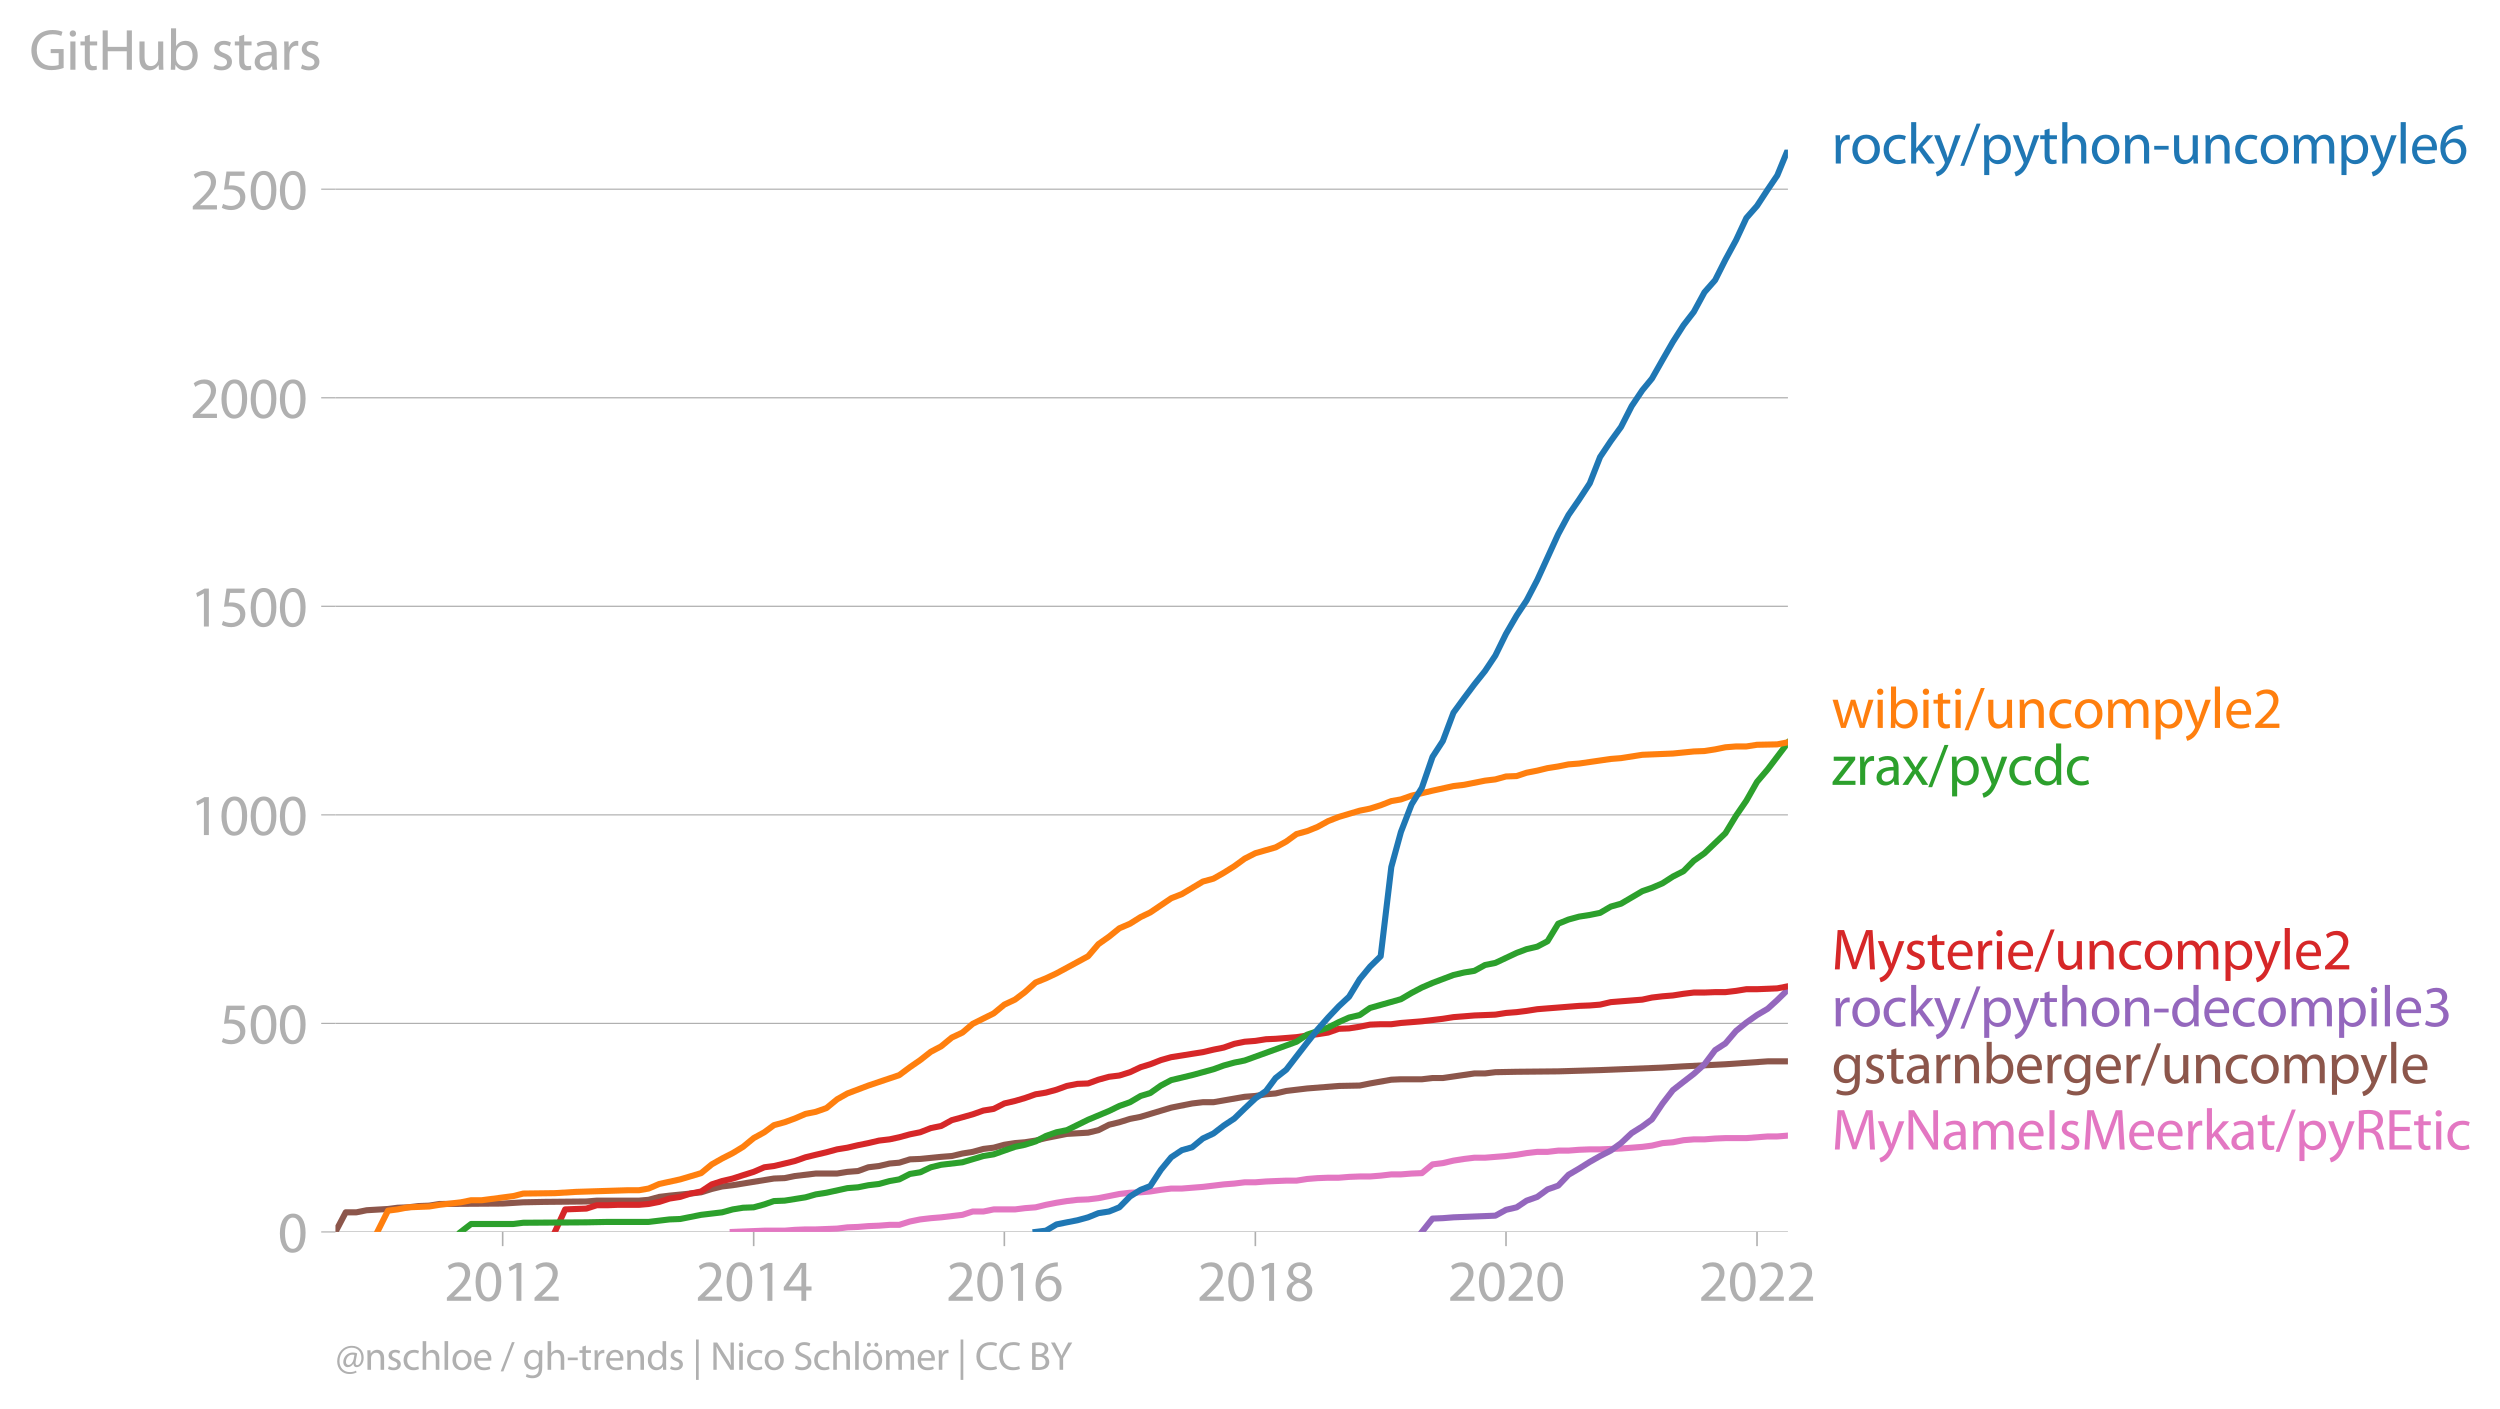 <svg xmlns:xlink="http://www.w3.org/1999/xlink" width="819.564" height="461.893" viewBox="0 0 614.673 346.42" xmlns="http://www.w3.org/2000/svg"><defs><style>*{stroke-linejoin:round;stroke-linecap:butt}</style></defs><g id="figure_1"><path d="M0 346.42h614.673V0H0v346.42z" style="fill:none" id="patch_1"/><g id="axes_1"><path d="M82.476 302.893h357.12V36.78H82.476v266.112z" style="fill:none" id="patch_2"/><g id="matplotlib.axis_1"><g id="xtick_1"><g id="line2d_1"><defs><path id="mb339acb89a" d="M0 0v3.5" style="stroke:#b0b0b0;stroke-width:.4"/></defs><use xlink:href="#mb339acb89a" x="123.591" y="302.893" style="fill:#b0b0b0;stroke:#b0b0b0;stroke-width:.4"/></g><g style="fill:#b0b0b0" transform="matrix(.14 0 0 -.14 109.228 319.833)" id="text_1"><defs><path id="MyriadPro-Regular-32" d="M2944 0v467H1075v13l333 307c877 845 1434 1466 1434 2234 0 595-378 1209-1274 1209-480 0-890-179-1178-422l180-397c192 160 505 352 883 352 621 0 825-390 825-813-6-627-486-1164-1548-2176L288 346V0h2656z" transform="scale(.016)"/><path id="MyriadPro-Regular-30" d="M1677 4230c-845 0-1447-768-1447-2163C243 691 794-70 1606-70c922 0 1447 780 1447 2195 0 1325-499 2105-1376 2105zm-32-435c582 0 845-672 845-1696 0-1062-276-1734-852-1734-512 0-844 614-844 1696 0 1133 358 1734 851 1734z" transform="scale(.016)"/><path id="MyriadPro-Regular-31" d="M1510 0h544v4160h-480l-908-486 108-429 724 390h12V0z" transform="scale(.016)"/></defs><use xlink:href="#MyriadPro-Regular-32"/><use xlink:href="#MyriadPro-Regular-30" x="51.3"/><use xlink:href="#MyriadPro-Regular-31" x="102.6"/><use xlink:href="#MyriadPro-Regular-32" x="153.9"/></g></g><g id="xtick_2"><use xlink:href="#mb339acb89a" x="185.307" y="302.893" style="fill:#b0b0b0;stroke:#b0b0b0;stroke-width:.4" id="line2d_2"/><g style="fill:#b0b0b0" transform="matrix(.14 0 0 -.14 170.943 319.833)" id="text_2"><defs><path id="MyriadPro-Regular-34" d="M2560 0v1133h582v441h-582v2586h-608L96 1504v-371h1933V0h531zM666 1574v13l1017 1415c115 192 218 371 346 614h19c-13-218-19-435-19-653V1574H666z" transform="scale(.016)"/></defs><use xlink:href="#MyriadPro-Regular-32"/><use xlink:href="#MyriadPro-Regular-30" x="51.3"/><use xlink:href="#MyriadPro-Regular-31" x="102.6"/><use xlink:href="#MyriadPro-Regular-34" x="153.9"/></g></g><g id="xtick_3"><use xlink:href="#mb339acb89a" x="246.937" y="302.893" style="fill:#b0b0b0;stroke:#b0b0b0;stroke-width:.4" id="line2d_3"/><g style="fill:#b0b0b0" transform="matrix(.14 0 0 -.14 232.574 319.833)" id="text_3"><defs><path id="MyriadPro-Regular-36" d="M2662 4224c-102 0-243-6-409-32-525-64-986-275-1331-614-410-410-704-1056-704-1876C218 621 800-70 1690-70c864 0 1382 704 1382 1465 0 813-518 1344-1254 1344-461 0-807-217-1005-480h-19c96 685 563 1331 1446 1479 160 25 307 32 422 25v461zM1690 365c-589 0-903 505-916 1190 0 103 26 186 64 250 154 301 468 512 807 512 518 0 857-359 857-954s-326-998-806-998h-6z" transform="scale(.016)"/></defs><use xlink:href="#MyriadPro-Regular-32"/><use xlink:href="#MyriadPro-Regular-30" x="51.3"/><use xlink:href="#MyriadPro-Regular-31" x="102.6"/><use xlink:href="#MyriadPro-Regular-36" x="153.9"/></g></g><g id="xtick_4"><use xlink:href="#mb339acb89a" x="308.652" y="302.893" style="fill:#b0b0b0;stroke:#b0b0b0;stroke-width:.4" id="line2d_4"/><g style="fill:#b0b0b0" transform="matrix(.14 0 0 -.14 294.29 319.833)" id="text_4"><defs><path id="MyriadPro-Regular-38" d="M1062 2170c-512-218-825-589-825-1114C237 448 762-70 1632-70c794 0 1414 486 1414 1209 0 506-320 871-838 1075v20c512 243 685 620 685 972 0 519-403 1024-1210 1024-729 0-1286-448-1286-1107 0-358 198-717 659-934l6-19zm583-1831c-531 0-851 371-832 794 0 397 262 717 749 857 563-160 915-403 915-908 0-423-327-743-832-743zm6 3488c506 0 704-345 704-678 0-378-275-634-633-755-480 128-794 352-794 768 0 358 256 665 723 665z" transform="scale(.016)"/></defs><use xlink:href="#MyriadPro-Regular-32"/><use xlink:href="#MyriadPro-Regular-30" x="51.3"/><use xlink:href="#MyriadPro-Regular-31" x="102.6"/><use xlink:href="#MyriadPro-Regular-38" x="153.9"/></g></g><g id="xtick_5"><use xlink:href="#mb339acb89a" x="370.283" y="302.893" style="fill:#b0b0b0;stroke:#b0b0b0;stroke-width:.4" id="line2d_5"/><g style="fill:#b0b0b0" transform="matrix(.14 0 0 -.14 355.92 319.833)" id="text_5"><use xlink:href="#MyriadPro-Regular-32"/><use xlink:href="#MyriadPro-Regular-30" x="51.3"/><use xlink:href="#MyriadPro-Regular-32" x="102.6"/><use xlink:href="#MyriadPro-Regular-30" x="153.9"/></g></g><g id="xtick_6"><use xlink:href="#mb339acb89a" x="431.998" y="302.893" style="fill:#b0b0b0;stroke:#b0b0b0;stroke-width:.4" id="line2d_6"/><g style="fill:#b0b0b0" transform="matrix(.14 0 0 -.14 417.635 319.833)" id="text_6"><use xlink:href="#MyriadPro-Regular-32"/><use xlink:href="#MyriadPro-Regular-30" x="51.3"/><use xlink:href="#MyriadPro-Regular-32" x="102.6"/><use xlink:href="#MyriadPro-Regular-32" x="153.9"/></g></g></g><g id="matplotlib.axis_2"><g id="ytick_1"><path d="M82.476 302.893h357.12" clip-path="url(#pe3400c3023)" style="fill:none;stroke:#b0b0b0;stroke-width:.3;stroke-linecap:square" id="line2d_7"/><g id="line2d_8"><defs><path id="m990821e190" d="M0 0h-3.5" style="stroke:#b0b0b0;stroke-width:.3"/></defs><use xlink:href="#m990821e190" x="82.476" y="302.893" style="fill:#b0b0b0;stroke:#b0b0b0;stroke-width:.3"/></g><use xlink:href="#MyriadPro-Regular-30" style="fill:#b0b0b0" transform="matrix(.14 0 0 -.14 68.295 307.863)" id="text_7"/></g><g id="ytick_2"><path d="M82.476 251.619h357.12" clip-path="url(#pe3400c3023)" style="fill:none;stroke:#b0b0b0;stroke-width:.3;stroke-linecap:square" id="line2d_9"/><use xlink:href="#m990821e190" x="82.476" y="251.619" style="fill:#b0b0b0;stroke:#b0b0b0;stroke-width:.3" id="line2d_10"/><g style="fill:#b0b0b0" transform="matrix(.14 0 0 -.14 53.932 256.589)" id="text_8"><defs><path id="MyriadPro-Regular-35" d="M2771 4160H781L512 2163c154 19 339 45 576 45 832 0 1190-384 1197-922 0-556-455-902-986-902-377 0-717 128-889 230L269 186C467 58 851-70 1306-70c902 0 1548 608 1548 1420 0 525-268 884-595 1069-256 154-576 224-896 224-153 0-243-13-339-25l160 1068h1587v474z" transform="scale(.016)"/></defs><use xlink:href="#MyriadPro-Regular-35"/><use xlink:href="#MyriadPro-Regular-30" x="51.3"/><use xlink:href="#MyriadPro-Regular-30" x="102.6"/></g></g><g id="ytick_3"><path d="M82.476 200.345h357.12" clip-path="url(#pe3400c3023)" style="fill:none;stroke:#b0b0b0;stroke-width:.3;stroke-linecap:square" id="line2d_11"/><use xlink:href="#m990821e190" x="82.476" y="200.345" style="fill:#b0b0b0;stroke:#b0b0b0;stroke-width:.3" id="line2d_12"/><g style="fill:#b0b0b0" transform="matrix(.14 0 0 -.14 46.75 205.315)" id="text_9"><use xlink:href="#MyriadPro-Regular-31"/><use xlink:href="#MyriadPro-Regular-30" x="51.3"/><use xlink:href="#MyriadPro-Regular-30" x="102.6"/><use xlink:href="#MyriadPro-Regular-30" x="153.9"/></g></g><g id="ytick_4"><path d="M82.476 149.07h357.12" clip-path="url(#pe3400c3023)" style="fill:none;stroke:#b0b0b0;stroke-width:.3;stroke-linecap:square" id="line2d_13"/><use xlink:href="#m990821e190" x="82.476" y="149.071" style="fill:#b0b0b0;stroke:#b0b0b0;stroke-width:.3" id="line2d_14"/><g style="fill:#b0b0b0" transform="matrix(.14 0 0 -.14 46.75 154.04)" id="text_10"><use xlink:href="#MyriadPro-Regular-31"/><use xlink:href="#MyriadPro-Regular-35" x="51.3"/><use xlink:href="#MyriadPro-Regular-30" x="102.6"/><use xlink:href="#MyriadPro-Regular-30" x="153.9"/></g></g><g id="ytick_5"><path d="M82.476 97.797h357.12" clip-path="url(#pe3400c3023)" style="fill:none;stroke:#b0b0b0;stroke-width:.3;stroke-linecap:square" id="line2d_15"/><use xlink:href="#m990821e190" x="82.476" y="97.797" style="fill:#b0b0b0;stroke:#b0b0b0;stroke-width:.3" id="line2d_16"/><g style="fill:#b0b0b0" transform="matrix(.14 0 0 -.14 46.75 102.767)" id="text_11"><use xlink:href="#MyriadPro-Regular-32"/><use xlink:href="#MyriadPro-Regular-30" x="51.3"/><use xlink:href="#MyriadPro-Regular-30" x="102.6"/><use xlink:href="#MyriadPro-Regular-30" x="153.9"/></g></g><g id="ytick_6"><path d="M82.476 46.523h357.12" clip-path="url(#pe3400c3023)" style="fill:none;stroke:#b0b0b0;stroke-width:.3;stroke-linecap:square" id="line2d_17"/><use xlink:href="#m990821e190" x="82.476" y="46.523" style="fill:#b0b0b0;stroke:#b0b0b0;stroke-width:.3" id="line2d_18"/><g style="fill:#b0b0b0" transform="matrix(.14 0 0 -.14 46.75 51.493)" id="text_12"><use xlink:href="#MyriadPro-Regular-32"/><use xlink:href="#MyriadPro-Regular-35" x="51.3"/><use xlink:href="#MyriadPro-Regular-30" x="102.6"/><use xlink:href="#MyriadPro-Regular-30" x="153.9"/></g></g><g style="fill:#b0b0b0" transform="matrix(.14 0 0 -.14 7.2 17.14)" id="text_13"><defs><path id="MyriadPro-Regular-47" d="M3770 2266H2349v-448h877V531c-128-64-378-115-743-115-1005 0-1664 646-1664 1741 0 1081 685 1734 1735 1734 435 0 723-83 953-185l135 454c-186 90-576 198-1076 198-1446 0-2329-940-2336-2227 0-672 231-1248 602-1606 422-403 960-570 1613-570 582 0 1075 147 1325 237v2074z" transform="scale(.016)"/><path id="MyriadPro-Regular-69" d="M1030 0v3098H467V0h563zM749 4320c-205 0-352-154-352-352 0-192 141-346 339-346 224 0 365 154 358 346 0 198-134 352-345 352z" transform="scale(.016)"/><path id="MyriadPro-Regular-74" d="M595 3667v-569H115v-429h480V979c0-365 58-640 218-806C947 19 1158-70 1421-70c217 0 390 38 499 83l-26 422c-83-25-172-38-326-38-314 0-422 217-422 601v1671h806v429h-806v742l-551-173z" transform="scale(.016)"/><path id="MyriadPro-Regular-48" d="M486 4314V0h557v2022h2087V0h563v4314h-563V2509H1043v1805H486z" transform="scale(.016)"/><path id="MyriadPro-Regular-75" d="M3059 3098h-563V1197c0-103-19-205-51-288-103-250-365-512-743-512-512 0-691 397-691 985v1716H448V1286C448 198 1030-70 1517-70c550 0 877 326 1024 576h13l32-506h499c-19 243-26 525-26 845v2253z" transform="scale(.016)"/><path id="MyriadPro-Regular-62" d="M467 800c0-275-13-589-25-800h486l26 512h19c230-410 589-582 1037-582 691 0 1388 550 1388 1657 7 941-537 1581-1305 1581-499 0-858-224-1056-570h-13v1946H467V800zm557 998c0 90 19 167 32 231 115 429 474 691 858 691 601 0 921-531 921-1152 0-710-352-1190-941-1190-409 0-736 268-844 659-13 64-26 134-26 205v556z" transform="scale(.016)"/><path id="MyriadPro-Regular-73" d="M250 147C467 19 781-70 1120-70c736 0 1158 390 1158 934 0 461-275 730-812 934-404 154-589 269-589 525 0 231 185 423 518 423 288 0 512-103 634-180l141 410c-173 102-448 192-762 192-666 0-1069-410-1069-909 0-371 263-678 819-877 416-153 576-300 576-569 0-256-192-461-601-461-282 0-576 115-743 224L250 147z" transform="scale(.016)"/><path id="MyriadPro-Regular-61" d="M2643 1901c0 621-230 1267-1177 1267-391 0-762-109-1018-275l128-371c218 140 518 230 806 230 634 0 704-461 704-717v-64C890 1978 224 1568 224 819c0-448 320-889 947-889 442 0 775 217 947 460h20l44-390h512c-38 211-51 474-51 742v1159zm-544-858c0-57-13-121-32-179-89-262-345-518-749-518-288 0-531 172-531 537 0 602 698 711 1312 698v-538z" transform="scale(.016)"/><path id="MyriadPro-Regular-72" d="M467 0h557v1651c0 96 13 186 26 263 76 422 358 723 755 723 77 0 134-7 192-19v531c-51 13-96 19-160 19-378 0-717-262-858-678h-25l-20 608H442c19-288 25-602 25-967V0z" transform="scale(.016)"/></defs><use xlink:href="#MyriadPro-Regular-47"/><use xlink:href="#MyriadPro-Regular-69" x="64.6"/><use xlink:href="#MyriadPro-Regular-74" x="88"/><use xlink:href="#MyriadPro-Regular-48" x="121.1"/><use xlink:href="#MyriadPro-Regular-75" x="186.3"/><use xlink:href="#MyriadPro-Regular-62" x="241.4"/><use xlink:href="#MyriadPro-Regular-20" x="298.3"/><use xlink:href="#MyriadPro-Regular-73" x="319.5"/><use xlink:href="#MyriadPro-Regular-74" x="359.1"/><use xlink:href="#MyriadPro-Regular-61" x="392.2"/><use xlink:href="#MyriadPro-Regular-72" x="440.4"/><use xlink:href="#MyriadPro-Regular-73" x="473.1"/></g></g><path d="m180.157 302.893 2.532-.103 2.618-.102 2.617-.103h4.981l2.533-.205 2.617-.103h2.533l2.617-.102 2.617-.103 2.533-.307 2.617-.103 2.533-.205 2.617-.103 2.617-.205h2.364l2.617-.82 2.533-.513 2.617-.307 2.533-.205 2.617-.308 2.617-.308 2.533-.82h2.617l2.533-.513h5.234l2.449-.308 2.617-.205 2.533-.615 2.617-.513 2.533-.41 2.617-.307 2.617-.103 2.533-.308 2.617-.512 2.533-.513 2.617-.308 2.617-.102 2.364-.205 2.617-.41 2.533-.308h2.617l2.533-.205 2.617-.205 2.617-.308 2.533-.308 2.617-.205 2.533-.308h2.617l2.617-.205 2.364-.102 2.618-.103h2.532l2.618-.41 2.532-.205 2.617-.103h2.618l2.532-.205 2.618-.102h2.532l2.618-.205 2.617-.308h2.364l2.617-.205 2.533-.103 2.617-2.153 2.533-.308 2.617-.615 2.617-.41 2.533-.308h2.617l2.533-.205 2.617-.205 2.617-.308 2.448-.41 2.618-.308h2.532l2.618-.307h2.532l2.618-.205 2.617-.103h2.532l2.618-.102 2.532-.103 2.618-.205 2.617-.205 2.364-.308 2.617-.615 2.533-.205 2.617-.513 2.533-.205h2.617l2.617-.205 2.533-.103h5.15l2.617-.205 2.617-.205h2.364l2.617-.205" clip-path="url(#pe3400c3023)" style="fill:none;stroke:#e377c2;stroke-width:1.5;stroke-linecap:square" id="line2d_19"/><path d="m82.476 302.893 2.533-4.82h2.617l2.533-.513 5.234-.307 2.364-.308 2.617-.103 2.533-.307 2.617-.103 2.533-.41 15.534-.103 5.066-.307 5.15-.103 10.384-.102 2.533-.205h10.384l2.364-.205 2.618-.718 2.532-.308 5.15-.513 2.617-.307 2.618-.82 2.532-.616 2.618-.308 10.13-1.64 2.618-.103 2.533-.513 5.15-.615h5.234l2.533-.41 2.617-.205 2.533-.923 2.617-.308 2.617-.615 2.364-.205 2.617-.82 2.533-.103 5.15-.513 2.617-.205 2.617-.615 2.533-.41 2.617-.718 2.533-.308 2.617-.718 2.617-.41 2.449-.205 2.617-.41 2.533-.616 5.15-1.025 5.234-.308 2.533-.615 2.617-1.333 2.533-.615 2.617-.82 2.617-.514 7.514-2.256 5.15-1.025 2.617-.308h2.617l7.683-1.333 2.617-.205 2.617-.41 2.364-.205 2.618-.616 5.15-.615 7.767-.615 5.15-.103 2.532-.512 5.235-.923 2.364-.103h5.15l2.617-.307h2.533l7.767-1.129h2.617l2.533-.307 5.234-.103 10.216-.102 10.3-.308 15.365-.615 5.15-.308 10.3-.513 10.384-.717h4.981" clip-path="url(#pe3400c3023)" style="fill:none;stroke:#8c564b;stroke-width:1.5;stroke-linecap:square" id="line2d_20"/><path d="m349.599 302.893 2.617-3.282 2.533-.102 2.617-.205 2.617-.103 2.533-.103 2.617-.102 2.533-.103 2.617-1.435 2.617-.616 2.448-1.64 2.618-.923 2.532-1.846 2.618-.923 2.532-2.666 2.618-1.539 2.617-1.64 2.532-1.436 2.618-1.333 2.532-1.846 2.618-2.461 2.617-1.64 2.364-1.744 2.617-3.897 2.533-3.282 2.617-2.05 2.533-1.949 2.617-2.359 2.617-3.486 2.533-1.641 2.617-3.076 2.533-2.051 2.617-1.846 2.617-1.538 2.364-2.154 2.617-2.564" clip-path="url(#pe3400c3023)" style="fill:none;stroke:#9467bd;stroke-width:1.5;stroke-linecap:square" id="line2d_21"/><g style="fill:#1f77b4" transform="matrix(.14 0 0 -.14 450.31 40.204)" id="text_14"><defs><path id="MyriadPro-Regular-6f" d="M1779 3168c-857 0-1536-608-1536-1645C243 544 890-70 1728-70c749 0 1542 499 1542 1644 0 948-601 1594-1491 1594zm-13-422c666 0 928-666 928-1191 0-697-403-1203-940-1203-551 0-941 512-941 1190 0 589 288 1204 953 1204z" transform="scale(.016)"/><path id="MyriadPro-Regular-63" d="M2579 538c-160-71-371-154-691-154-614 0-1075 442-1075 1158 0 647 384 1172 1094 1172 307 0 519-71 653-148l128 436c-154 76-448 160-781 160-1011 0-1664-692-1664-1645C243 570 851-70 1786-70c416 0 742 108 889 185l-96 423z" transform="scale(.016)"/><path id="MyriadPro-Regular-6b" d="M1024 4544H467V0h557v1165l288 320L2381 0h685L1702 1824l1197 1274h-678l-909-1069c-90-109-198-243-275-352h-13v2867z" transform="scale(.016)"/><path id="MyriadPro-Regular-79" d="M58 3098 1203 243c26-70 39-115 39-147s-20-77-45-134c-128-288-320-506-474-628-166-140-352-230-493-275l141-473c141 25 416 121 691 364 384 333 660 877 1063 1940l845 2208h-596l-614-1818c-77-224-141-461-198-646h-13c-51 185-128 428-199 633L672 3098H58z" transform="scale(.016)"/><path id="MyriadPro-Regular-2f" d="m422-256 1792 4640h-435L-6-256h428z" transform="scale(.016)"/><path id="MyriadPro-Regular-70" d="M467-1267h557V416h13c185-307 544-486 953-486 730 0 1408 550 1408 1664 0 940-563 1574-1312 1574-505 0-870-224-1100-602h-13l-26 532H442c12-295 25-615 25-1012v-3353zm557 3059c0 77 19 160 38 230 109 423 468 698 852 698 595 0 921-531 921-1152 0-710-345-1197-941-1197-403 0-742 269-844 659-13 71-26 148-26 231v531z" transform="scale(.016)"/><path id="MyriadPro-Regular-68" d="M467 0h563v1869c0 109 7 192 39 269 102 307 390 563 755 563 531 0 717-423 717-922V0h563v1843c0 1069-666 1325-1082 1325-211 0-409-64-576-160-172-96-313-237-403-397h-13v1933H467V0z" transform="scale(.016)"/><path id="MyriadPro-Regular-6e" d="M467 0h563v1862c0 96 13 192 39 263 96 313 384 576 755 576 531 0 717-416 717-915V0h563v1850c0 1062-666 1318-1094 1318-512 0-871-288-1024-582h-13l-32 512H442c19-256 25-519 25-839V0z" transform="scale(.016)"/><path id="MyriadPro-Regular-2d" d="M192 1939v-416h1581v416H192z" transform="scale(.016)"/><path id="MyriadPro-Regular-6d" d="M467 0h551v1869c0 96 12 192 44 275 90 282 346 563 698 563 429 0 646-358 646-851V0h551v1914c0 102 19 204 45 281 96 275 345 512 665 512 455 0 672-358 672-953V0h551v1824c0 1075-608 1344-1018 1344-294 0-499-77-685-218-128-96-249-230-345-403h-13c-135 365-455 621-877 621-512 0-800-275-973-570h-19l-26 500H442c19-256 25-519 25-839V0z" transform="scale(.016)"/><path id="MyriadPro-Regular-6c" d="M467 0h563v4544H467V0z" transform="scale(.016)"/><path id="MyriadPro-Regular-65" d="M2957 1446c6 58 19 148 19 263 0 569-269 1459-1280 1459-902 0-1453-736-1453-1670C243 563 813-70 1766-70c493 0 832 108 1031 198l-96 403c-211-89-455-160-858-160-563 0-1049 314-1062 1075h2176zM787 1850c45 390 295 915 864 915 634 0 787-557 781-915H787z" transform="scale(.016)"/></defs><use xlink:href="#MyriadPro-Regular-72"/><use xlink:href="#MyriadPro-Regular-6f" x="32.7"/><use xlink:href="#MyriadPro-Regular-63" x="87.6"/><use xlink:href="#MyriadPro-Regular-6b" x="132.4"/><use xlink:href="#MyriadPro-Regular-79" x="179.3"/><use xlink:href="#MyriadPro-Regular-2f" x="226.4"/><use xlink:href="#MyriadPro-Regular-70" x="260.7"/><use xlink:href="#MyriadPro-Regular-79" x="317.6"/><use xlink:href="#MyriadPro-Regular-74" x="364.7"/><use xlink:href="#MyriadPro-Regular-68" x="397.8"/><use xlink:href="#MyriadPro-Regular-6f" x="453.3"/><use xlink:href="#MyriadPro-Regular-6e" x="508.2"/><use xlink:href="#MyriadPro-Regular-2d" x="563.7"/><use xlink:href="#MyriadPro-Regular-75" x="594.4"/><use xlink:href="#MyriadPro-Regular-6e" x="649.5"/><use xlink:href="#MyriadPro-Regular-63" x="705"/><use xlink:href="#MyriadPro-Regular-6f" x="749.8"/><use xlink:href="#MyriadPro-Regular-6d" x="804.7"/><use xlink:href="#MyriadPro-Regular-70" x="888.1"/><use xlink:href="#MyriadPro-Regular-79" x="945"/><use xlink:href="#MyriadPro-Regular-6c" x="992.1"/><use xlink:href="#MyriadPro-Regular-65" x="1015.7"/><use xlink:href="#MyriadPro-Regular-36" x="1065.8"/></g><g style="fill:#ff7f0e" transform="matrix(.14 0 0 -.14 450.31 178.976)" id="text_15"><defs><path id="MyriadPro-Regular-77" d="M115 3098 1050 0h512l499 1472c109 333 205 653 281 1024h13c77-365 167-672 275-1018L3104 0h512l998 3098h-556l-442-1556c-102-364-186-691-237-1004h-19c-70 313-160 640-275 1011l-480 1549h-474l-505-1575c-103-339-205-672-276-985h-19c-57 320-141 640-230 985L691 3098H115z" transform="scale(.016)"/></defs><use xlink:href="#MyriadPro-Regular-77"/><use xlink:href="#MyriadPro-Regular-69" x="73.6"/><use xlink:href="#MyriadPro-Regular-62" x="97"/><use xlink:href="#MyriadPro-Regular-69" x="153.9"/><use xlink:href="#MyriadPro-Regular-74" x="177.3"/><use xlink:href="#MyriadPro-Regular-69" x="210.4"/><use xlink:href="#MyriadPro-Regular-2f" x="233.8"/><use xlink:href="#MyriadPro-Regular-75" x="268.1"/><use xlink:href="#MyriadPro-Regular-6e" x="323.2"/><use xlink:href="#MyriadPro-Regular-63" x="378.7"/><use xlink:href="#MyriadPro-Regular-6f" x="423.5"/><use xlink:href="#MyriadPro-Regular-6d" x="478.4"/><use xlink:href="#MyriadPro-Regular-70" x="561.8"/><use xlink:href="#MyriadPro-Regular-79" x="618.7"/><use xlink:href="#MyriadPro-Regular-6c" x="665.8"/><use xlink:href="#MyriadPro-Regular-65" x="689.4"/><use xlink:href="#MyriadPro-Regular-32" x="739.5"/></g><g style="fill:#2ca02c" transform="matrix(.14 0 0 -.14 450.31 192.976)" id="text_16"><defs><path id="MyriadPro-Regular-7a" d="M115 0h2515v448H819v13c141 160 269 313 397 486l1382 1799 7 352H243v-455h1677v-13c-141-166-269-313-403-480L115 326V0z" transform="scale(.016)"/><path id="MyriadPro-Regular-78" d="m102 3098 1050-1517L51 0h621l448 698c115 185 224 345 326 537h13c109-185 211-358 333-537L2246 0h640L1798 1600l1056 1498h-608l-435-660c-102-166-205-326-307-512h-19c-103 173-199 333-314 506l-441 666H102z" transform="scale(.016)"/><path id="MyriadPro-Regular-64" d="M2579 4544V2694h-13c-140 250-460 474-934 474-755 0-1395-634-1389-1664C243 563 819-70 1568-70c506 0 883 262 1056 608h13l25-538h506c-19 211-26 525-26 800v3744h-563zm0-3245c0-89-6-166-25-243-103-422-448-672-826-672-608 0-915 518-915 1146 0 684 345 1196 928 1196 422 0 729-294 813-652 19-71 25-167 25-237v-538z" transform="scale(.016)"/></defs><use xlink:href="#MyriadPro-Regular-7a"/><use xlink:href="#MyriadPro-Regular-72" x="42.8"/><use xlink:href="#MyriadPro-Regular-61" x="75.5"/><use xlink:href="#MyriadPro-Regular-78" x="123.7"/><use xlink:href="#MyriadPro-Regular-2f" x="170"/><use xlink:href="#MyriadPro-Regular-70" x="204.3"/><use xlink:href="#MyriadPro-Regular-79" x="261.2"/><use xlink:href="#MyriadPro-Regular-63" x="308.3"/><use xlink:href="#MyriadPro-Regular-64" x="353.1"/><use xlink:href="#MyriadPro-Regular-63" x="409.5"/></g><g style="fill:#d62728" transform="matrix(.14 0 0 -.14 450.31 238.342)" id="text_17"><defs><path id="MyriadPro-Regular-4d" d="M4230 0h544l-268 4314h-711l-768-2087c-192-544-345-1017-454-1453h-19c-109 448-256 922-436 1453l-736 2087H672L371 0h531l116 1850c38 646 70 1369 83 1907h13c121-512 294-1069 499-1677L2310 26h423l761 2092c218 589 397 1133 544 1639h20c-7-538 32-1261 64-1863L4230 0z" transform="scale(.016)"/></defs><use xlink:href="#MyriadPro-Regular-4d"/><use xlink:href="#MyriadPro-Regular-79" x="80.4"/><use xlink:href="#MyriadPro-Regular-73" x="127.5"/><use xlink:href="#MyriadPro-Regular-74" x="167.1"/><use xlink:href="#MyriadPro-Regular-65" x="200.2"/><use xlink:href="#MyriadPro-Regular-72" x="250.3"/><use xlink:href="#MyriadPro-Regular-69" x="283"/><use xlink:href="#MyriadPro-Regular-65" x="306.4"/><use xlink:href="#MyriadPro-Regular-2f" x="356.5"/><use xlink:href="#MyriadPro-Regular-75" x="390.8"/><use xlink:href="#MyriadPro-Regular-6e" x="445.9"/><use xlink:href="#MyriadPro-Regular-63" x="501.4"/><use xlink:href="#MyriadPro-Regular-6f" x="546.2"/><use xlink:href="#MyriadPro-Regular-6d" x="601.1"/><use xlink:href="#MyriadPro-Regular-70" x="684.5"/><use xlink:href="#MyriadPro-Regular-79" x="741.4"/><use xlink:href="#MyriadPro-Regular-6c" x="788.5"/><use xlink:href="#MyriadPro-Regular-65" x="812.1"/><use xlink:href="#MyriadPro-Regular-32" x="862.2"/></g><g style="fill:#9467bd" transform="matrix(.14 0 0 -.14 450.31 252.342)" id="text_18"><defs><path id="MyriadPro-Regular-33" d="M269 211C474 77 883-70 1350-70c999 0 1517 582 1517 1248 0 582-416 966-928 1068v13c512 186 768 551 768 979 0 506-371 992-1190 992-448 0-871-160-1088-320l147-409c179 128 499 275 832 275 518 0 730-294 730-627 0-493-519-704-928-704H896v-423h314c544 0 1068-249 1075-832 6-345-218-806-941-806-390 0-762 160-922 262L269 211z" transform="scale(.016)"/></defs><use xlink:href="#MyriadPro-Regular-72"/><use xlink:href="#MyriadPro-Regular-6f" x="32.7"/><use xlink:href="#MyriadPro-Regular-63" x="87.6"/><use xlink:href="#MyriadPro-Regular-6b" x="132.4"/><use xlink:href="#MyriadPro-Regular-79" x="179.3"/><use xlink:href="#MyriadPro-Regular-2f" x="226.4"/><use xlink:href="#MyriadPro-Regular-70" x="260.7"/><use xlink:href="#MyriadPro-Regular-79" x="317.6"/><use xlink:href="#MyriadPro-Regular-74" x="364.7"/><use xlink:href="#MyriadPro-Regular-68" x="397.8"/><use xlink:href="#MyriadPro-Regular-6f" x="453.3"/><use xlink:href="#MyriadPro-Regular-6e" x="508.2"/><use xlink:href="#MyriadPro-Regular-2d" x="563.7"/><use xlink:href="#MyriadPro-Regular-64" x="594.4"/><use xlink:href="#MyriadPro-Regular-65" x="650.8"/><use xlink:href="#MyriadPro-Regular-63" x="700.9"/><use xlink:href="#MyriadPro-Regular-6f" x="745.7"/><use xlink:href="#MyriadPro-Regular-6d" x="800.6"/><use xlink:href="#MyriadPro-Regular-70" x="884"/><use xlink:href="#MyriadPro-Regular-69" x="940.9"/><use xlink:href="#MyriadPro-Regular-6c" x="964.3"/><use xlink:href="#MyriadPro-Regular-65" x="987.9"/><use xlink:href="#MyriadPro-Regular-33" x="1038"/></g><g style="fill:#8c564b" transform="matrix(.14 0 0 -.14 450.31 266.342)" id="text_19"><defs><path id="MyriadPro-Regular-67" d="M3110 2246c0 378 13 628 26 852h-493l-25-468h-13c-135 256-429 538-967 538-710 0-1395-595-1395-1645C243 666 794 13 1562 13c480 0 812 230 985 518h13V186c0-781-422-1082-998-1082-384 0-704 115-909 243l-141-429c250-166 659-256 1030-256 391 0 826 90 1127 372 301 268 441 704 441 1414v1798zm-556-928c0-96-13-204-45-300-122-359-435-576-781-576-608 0-915 505-915 1113 0 717 384 1171 921 1171 410 0 685-268 788-595 25-77 32-160 32-256v-557z" transform="scale(.016)"/></defs><use xlink:href="#MyriadPro-Regular-67"/><use xlink:href="#MyriadPro-Regular-73" x="55.9"/><use xlink:href="#MyriadPro-Regular-74" x="95.5"/><use xlink:href="#MyriadPro-Regular-61" x="128.6"/><use xlink:href="#MyriadPro-Regular-72" x="176.8"/><use xlink:href="#MyriadPro-Regular-6e" x="209.5"/><use xlink:href="#MyriadPro-Regular-62" x="265"/><use xlink:href="#MyriadPro-Regular-65" x="321.9"/><use xlink:href="#MyriadPro-Regular-72" x="372"/><use xlink:href="#MyriadPro-Regular-67" x="404.7"/><use xlink:href="#MyriadPro-Regular-65" x="460.6"/><use xlink:href="#MyriadPro-Regular-72" x="510.7"/><use xlink:href="#MyriadPro-Regular-2f" x="543.4"/><use xlink:href="#MyriadPro-Regular-75" x="577.7"/><use xlink:href="#MyriadPro-Regular-6e" x="632.8"/><use xlink:href="#MyriadPro-Regular-63" x="688.3"/><use xlink:href="#MyriadPro-Regular-6f" x="733.1"/><use xlink:href="#MyriadPro-Regular-6d" x="788"/><use xlink:href="#MyriadPro-Regular-70" x="871.4"/><use xlink:href="#MyriadPro-Regular-79" x="928.3"/><use xlink:href="#MyriadPro-Regular-6c" x="975.4"/><use xlink:href="#MyriadPro-Regular-65" x="999"/></g><g style="fill:#e377c2" transform="matrix(.14 0 0 -.14 450.31 282.628)" id="text_20"><defs><path id="MyriadPro-Regular-4e" d="M1011 0v1843c0 717-13 1235-45 1779l20 7c217-467 505-960 806-1440L3162 0h563v4314h-525V2509c0-672 13-1197 64-1773l-13-6c-205 441-454 896-774 1401L1094 4314H486V0h525z" transform="scale(.016)"/><path id="MyriadPro-Regular-49" d="M486 4314V0h557v4314H486z" transform="scale(.016)"/><path id="MyriadPro-Regular-52" d="M486 0h557v1869h525c506-19 736-243 864-839 122-537 218-902 288-1030h576c-90 166-192 582-333 1184-102 448-301 755-633 870v20c454 153 812 531 812 1100 0 333-121 628-339 820-269 243-653 352-1248 352-384 0-787-32-1069-90V0zm557 3866c90 25 282 51 551 51 588-7 992-250 992-807 0-492-378-819-973-819h-570v1575z" transform="scale(.016)"/><path id="MyriadPro-Regular-45" d="M2720 2483H1043v1363h1773v468H486V0h2426v467H1043v1555h1677v461z" transform="scale(.016)"/></defs><use xlink:href="#MyriadPro-Regular-4d"/><use xlink:href="#MyriadPro-Regular-79" x="80.4"/><use xlink:href="#MyriadPro-Regular-4e" x="127.5"/><use xlink:href="#MyriadPro-Regular-61" x="193.3"/><use xlink:href="#MyriadPro-Regular-6d" x="241.5"/><use xlink:href="#MyriadPro-Regular-65" x="324.9"/><use xlink:href="#MyriadPro-Regular-49" x="375"/><use xlink:href="#MyriadPro-Regular-73" x="398.9"/><use xlink:href="#MyriadPro-Regular-4d" x="438.5"/><use xlink:href="#MyriadPro-Regular-65" x="518.9"/><use xlink:href="#MyriadPro-Regular-65" x="569"/><use xlink:href="#MyriadPro-Regular-72" x="619.1"/><use xlink:href="#MyriadPro-Regular-6b" x="651.8"/><use xlink:href="#MyriadPro-Regular-61" x="698.7"/><use xlink:href="#MyriadPro-Regular-74" x="746.9"/><use xlink:href="#MyriadPro-Regular-2f" x="780"/><use xlink:href="#MyriadPro-Regular-70" x="814.3"/><use xlink:href="#MyriadPro-Regular-79" x="871.2"/><use xlink:href="#MyriadPro-Regular-52" x="918.3"/><use xlink:href="#MyriadPro-Regular-45" x="972.1"/><use xlink:href="#MyriadPro-Regular-74" x="1021.3"/><use xlink:href="#MyriadPro-Regular-69" x="1054.4"/><use xlink:href="#MyriadPro-Regular-63" x="1077.8"/></g><g style="fill:#b0b0b0" transform="matrix(.097 0 0 -.097 82.476 336.79)" id="text_21"><defs><path id="MyriadPro-Regular-40" d="M2867 1632c-70-397-409-870-781-870-281 0-422 204-422 486 0 621 454 1152 1018 1152 147 0 256-26 320-45l-135-723zm384-1773c-262-147-601-224-966-224-947 0-1645 666-1645 1735 0 1299 877 2131 1920 2131 992 0 1549-672 1549-1600 0-743-365-1178-691-1171-212 6-288 230-192 716l217 1159c-166 77-409 134-685 134-889 0-1516-723-1516-1517 0-505 320-806 691-806 384 0 678 186 902 563h26c-19-390 217-563 473-563 602 0 1140 563 1140 1523 0 1069-749 1856-1863 1856-1421 0-2336-1145-2336-2464C275 96 1165-672 2214-672c429 0 788 70 1140 256l-103 275z" transform="scale(.016)"/><path id="MyriadPro-Regular-7c" d="M550 4800v-6400h429v6400H550z" transform="scale(.016)"/><path id="MyriadPro-Regular-53" d="M269 211C499 58 954-70 1370-70c1017 0 1510 582 1510 1248 0 633-371 985-1101 1267-595 230-857 429-857 832 0 294 224 646 812 646 391 0 679-128 820-205l153 455c-192 109-512 211-953 211-839 0-1396-499-1396-1171 0-608 436-973 1140-1223 582-224 812-454 812-857 0-435-332-736-902-736-384 0-749 128-998 281L269 211z" transform="scale(.016)"/><path id="MyriadPro-Regular-f6" d="M1165 3648c185 0 313 154 313 326 0 186-134 327-313 327s-327-147-327-327c0-172 135-326 320-326h7zm1184 0c185 0 313 154 313 326 0 186-134 327-313 327s-320-147-320-327c0-172 128-326 313-326h7zm-570-480c-857 0-1536-608-1536-1645C243 544 890-70 1728-70c749 0 1542 499 1542 1644 0 948-601 1594-1491 1594zm-13-422c666 0 928-666 928-1191 0-697-403-1203-940-1203-551 0-941 512-941 1190 0 589 288 1204 953 1204z" transform="scale(.016)"/><path id="MyriadPro-Regular-43" d="M3386 582c-224-108-570-179-909-179-1050 0-1658 679-1658 1735 0 1132 672 1779 1683 1779 359 0 660-77 871-179l134 454c-147 77-486 192-1024 192-1337 0-2253-915-2253-2266C230 704 1146-70 2362-70c524 0 934 108 1139 211l-115 441z" transform="scale(.016)"/><path id="MyriadPro-Regular-42" d="M486 13c186-26 480-51 864-51 704 0 1191 128 1492 403 217 211 364 493 364 864 0 640-480 979-889 1081v13c454 167 729 531 729 947 0 340-134 596-358 762-269 218-627 314-1184 314-390 0-774-39-1018-90V13zm557 3865c90 20 237 39 493 39 563 0 947-199 947-704 0-416-345-723-934-723h-506v1388zm0-1811h461c608 0 1114-243 1114-832 0-627-532-838-1108-838-198 0-358 6-467 25v1645z" transform="scale(.016)"/><path id="MyriadPro-Regular-59" d="M2010 0v1837l1446 2477h-634l-620-1191c-167-326-314-608-436-889h-12c-135 300-263 563-429 889L717 4314H83l1363-2484V0h564z" transform="scale(.016)"/></defs><use xlink:href="#MyriadPro-Regular-40"/><use xlink:href="#MyriadPro-Regular-6e" x="73.7"/><use xlink:href="#MyriadPro-Regular-73" x="129.2"/><use xlink:href="#MyriadPro-Regular-63" x="168.8"/><use xlink:href="#MyriadPro-Regular-68" x="213.6"/><use xlink:href="#MyriadPro-Regular-6c" x="269.1"/><use xlink:href="#MyriadPro-Regular-6f" x="292.7"/><use xlink:href="#MyriadPro-Regular-65" x="347.6"/><use xlink:href="#MyriadPro-Regular-20" x="397.7"/><use xlink:href="#MyriadPro-Regular-2f" x="418.9"/><use xlink:href="#MyriadPro-Regular-20" x="453.2"/><use xlink:href="#MyriadPro-Regular-67" x="474.4"/><use xlink:href="#MyriadPro-Regular-68" x="530.3"/><use xlink:href="#MyriadPro-Regular-2d" x="585.8"/><use xlink:href="#MyriadPro-Regular-74" x="616.5"/><use xlink:href="#MyriadPro-Regular-72" x="649.6"/><use xlink:href="#MyriadPro-Regular-65" x="682.3"/><use xlink:href="#MyriadPro-Regular-6e" x="732.4"/><use xlink:href="#MyriadPro-Regular-64" x="787.9"/><use xlink:href="#MyriadPro-Regular-73" x="844.3"/><use xlink:href="#MyriadPro-Regular-20" x="883.9"/><use xlink:href="#MyriadPro-Regular-7c" x="905.1"/><use xlink:href="#MyriadPro-Regular-20" x="929"/><use xlink:href="#MyriadPro-Regular-4e" x="950.2"/><use xlink:href="#MyriadPro-Regular-69" x="1016"/><use xlink:href="#MyriadPro-Regular-63" x="1039.4"/><use xlink:href="#MyriadPro-Regular-6f" x="1084.2"/><use xlink:href="#MyriadPro-Regular-20" x="1139.1"/><use xlink:href="#MyriadPro-Regular-53" x="1160.3"/><use xlink:href="#MyriadPro-Regular-63" x="1209.6"/><use xlink:href="#MyriadPro-Regular-68" x="1254.4"/><use xlink:href="#MyriadPro-Regular-6c" x="1309.9"/><use xlink:href="#MyriadPro-Regular-f6" x="1333.5"/><use xlink:href="#MyriadPro-Regular-6d" x="1388.4"/><use xlink:href="#MyriadPro-Regular-65" x="1471.8"/><use xlink:href="#MyriadPro-Regular-72" x="1521.9"/><use xlink:href="#MyriadPro-Regular-20" x="1554.6"/><use xlink:href="#MyriadPro-Regular-7c" x="1575.8"/><use xlink:href="#MyriadPro-Regular-20" x="1599.7"/><use xlink:href="#MyriadPro-Regular-43" x="1620.9"/><use xlink:href="#MyriadPro-Regular-43" x="1678.9"/><use xlink:href="#MyriadPro-Regular-20" x="1736.9"/><use xlink:href="#MyriadPro-Regular-42" x="1758.1"/><use xlink:href="#MyriadPro-Regular-59" x="1812.3"/></g><path d="m136.424 302.893 2.533-5.538 2.617-.102 2.617-.103 2.533-.82h2.617l2.533-.103h5.234l2.364-.205 2.618-.513 2.532-.82 2.617-.41 2.533-.82 2.617-.513 2.618-1.744 2.532-.82 2.618-.615 2.532-.82 2.618-.821 2.617-1.128 2.364-.308 2.617-.615 2.533-.615 2.617-.923 2.533-.616 2.617-.615 2.617-.718 2.533-.41 2.617-.615 2.533-.513 2.617-.615 2.617-.308 2.364-.513 2.617-.718 2.533-.512 2.617-1.026 2.533-.512 2.617-1.436 2.617-.718 2.533-.718 2.617-.923 2.533-.41 2.617-1.333 2.617-.615 2.449-.718 2.617-.923 2.533-.41 2.617-.718 2.533-.923 2.617-.513 2.617-.102 2.533-.923 2.617-.718 2.533-.308 2.617-.82 2.617-1.23 2.364-.719 2.617-1.025 2.533-.718 2.617-.41 2.533-.41 2.617-.41 2.617-.616 2.533-.513 2.617-.922 2.533-.513 2.617-.205 2.617-.41 2.364-.103 2.618-.205 2.532-.205 2.618-.41 2.532-.308 2.617-.41 2.618-.923 2.532-.103 2.618-.41 2.532-.513 2.618-.102h2.617l2.364-.308 2.617-.205 2.533-.205 2.617-.308 2.533-.307 2.617-.41 2.617-.206 2.533-.205 2.617-.102 2.533-.103 2.617-.41 2.617-.205 2.448-.308 2.618-.41 2.532-.205 2.618-.205 2.532-.205 2.618-.205 2.617-.103 2.532-.205 2.618-.615 2.532-.205 2.618-.205 2.617-.206 2.364-.512 2.617-.308 2.533-.205 2.617-.41 2.533-.308h2.617l2.617-.102h2.533l2.617-.308 2.533-.41h2.617l2.617-.103 2.364-.102 2.617-.513" clip-path="url(#pe3400c3023)" style="fill:none;stroke:#d62728;stroke-width:1.5;stroke-linecap:square" id="line2d_22"/><path d="m113.292 302.893 2.532-1.949h10.385l2.448-.307 15.534-.103 5.15-.102h10.131l5.15-.616 2.617-.102 5.15-1.026 5.15-.615 2.618-.718 2.532-.41 2.618-.103 2.617-.717 2.364-.82 2.617-.103 5.15-.82 2.533-.719 2.617-.41 5.15-1.128 2.617-.205 2.533-.513 2.617-.307 2.617-.718 2.364-.41 2.617-1.333 2.533-.41 2.617-1.231 2.533-.616 5.234-.615 5.15-1.538 2.533-.41 5.234-1.846 2.449-.513 2.617-.82 2.533-1.333 2.617-.923 2.533-.513 5.234-2.564 5.15-2.153 2.533-1.23 2.617-.924 2.617-1.538 2.364-.718 2.617-1.846 2.533-1.333 5.15-1.23 5.234-1.436 2.533-.923 2.617-.718 2.533-.513 10.216-3.691 2.532-.923 2.618-1.743 5.15-1.744 2.617-1.333 2.532-1.128 2.618-.615 2.532-1.744 7.599-2.153 2.617-1.538 2.533-1.333 2.617-1.128 5.15-1.949 2.617-.615 2.533-.41 2.617-1.436 2.533-.513 5.234-2.46 2.448-.924 2.618-.615 2.532-1.333 2.618-4.307 2.532-1.026 2.618-.718 2.617-.41 2.532-.512 2.618-1.539 2.532-.718 5.235-3.076 2.364-.82 2.617-1.128 2.533-1.641 2.617-1.333 2.533-2.564 2.617-1.846 5.15-4.922 2.617-4.307 2.533-3.692 2.617-4.615 2.617-3.076 4.981-6.563h0" clip-path="url(#pe3400c3023)" style="fill:none;stroke:#2ca02c;stroke-width:1.5;stroke-linecap:square" id="line2d_23"/><path d="m92.776 302.893 2.617-5.23 2.364-.308 2.617-.513 5.15-.205 2.533-.41 5.235-.615 2.532-.513h2.618l7.767-1.025 2.448-.616 7.767-.102 5.15-.308 12.917-.41h2.617l2.364-.41 2.618-1.128 5.15-1.128 5.15-1.539 2.617-2.153 2.532-1.436 2.618-1.333 2.532-1.538 2.618-2.154 2.617-1.435 2.364-1.744 2.617-.717 2.533-.923 2.617-1.128 2.533-.513 2.617-.923 2.617-2.154 2.533-1.435 5.15-1.949 7.598-2.563 2.617-1.949 2.533-1.743 2.617-2.051 2.533-1.333 2.617-2.154 2.617-1.23 2.533-2.154 5.15-2.563 2.617-2.154 2.617-1.23 2.449-1.846 2.617-2.359 2.533-1.025 2.617-1.231 7.767-4.205 2.533-2.973 2.617-1.846 2.533-2.051 2.617-1.128 2.617-1.641 2.364-1.128 5.15-3.487 2.617-1.025 5.15-3.077 2.617-.717 2.533-1.436 2.617-1.64 2.533-1.847 2.617-1.333 4.981-1.436 2.618-1.435 2.532-1.846 2.618-.718 2.532-1.025 2.617-1.436 2.618-1.026 5.15-1.538 2.532-.512 2.618-.82 2.617-1.026 2.364-.41 2.617-.923 5.15-1.231 5.15-1.128 2.617-.308 5.15-1.025 2.533-.308 2.617-.718 2.617-.102 2.448-.82 2.618-.513 2.532-.616 2.618-.41 2.532-.513 2.618-.205 7.767-1.128 2.532-.205 5.235-.82 7.514-.308 5.15-.513 2.617-.102 2.617-.41 2.533-.513 2.617-.205h2.533l2.617-.41 4.981-.103 2.617-.513h0" clip-path="url(#pe3400c3023)" style="fill:none;stroke:#ff7f0e;stroke-width:1.5;stroke-linecap:square" id="line2d_24"/><path d="m254.62 302.893 2.533-.308 2.617-1.538 2.533-.513 2.617-.513 2.617-.717 2.533-1.026 2.617-.41 2.533-1.026 2.617-2.666 2.617-1.64 2.364-.924 2.617-3.999 2.533-3.076 2.617-1.744 2.533-.718 2.617-2.153 2.617-1.23 2.533-1.949 2.617-1.743 2.533-2.461 2.617-2.462 2.617-1.846 2.364-3.178 2.618-2.051 2.532-3.282 2.618-3.384 2.532-3.18 2.617-2.973 2.618-2.769 2.532-2.358 2.618-4.307 2.532-3.077 2.618-2.564 2.617-21.945 2.364-8.614 2.617-6.768 2.533-4.102 2.617-7.588 2.533-3.897 2.617-6.974 2.617-3.589 2.533-3.384 2.617-3.281 2.533-3.795 2.617-5.332 2.617-4.512 2.448-3.692 2.618-5.025 2.532-5.537 2.618-5.743 2.532-4.717 2.618-3.795 2.617-3.999 2.532-6.46 2.618-3.897 2.532-3.487 2.618-5.127 2.617-3.897 2.364-2.871 2.617-4.615 2.533-4.41 2.617-4.102 2.533-3.281 2.617-4.82 2.617-2.974 2.533-5.025 2.617-4.82 2.533-5.434 2.617-2.974 2.617-4 2.364-3.486 2.617-6.358" clip-path="url(#pe3400c3023)" style="fill:none;stroke:#1f77b4;stroke-width:1.5;stroke-linecap:square" id="line2d_25"/></g></g><defs><clipPath id="pe3400c3023"><path d="M82.476 36.781h357.12v266.112H82.476z"/></clipPath></defs></svg>
